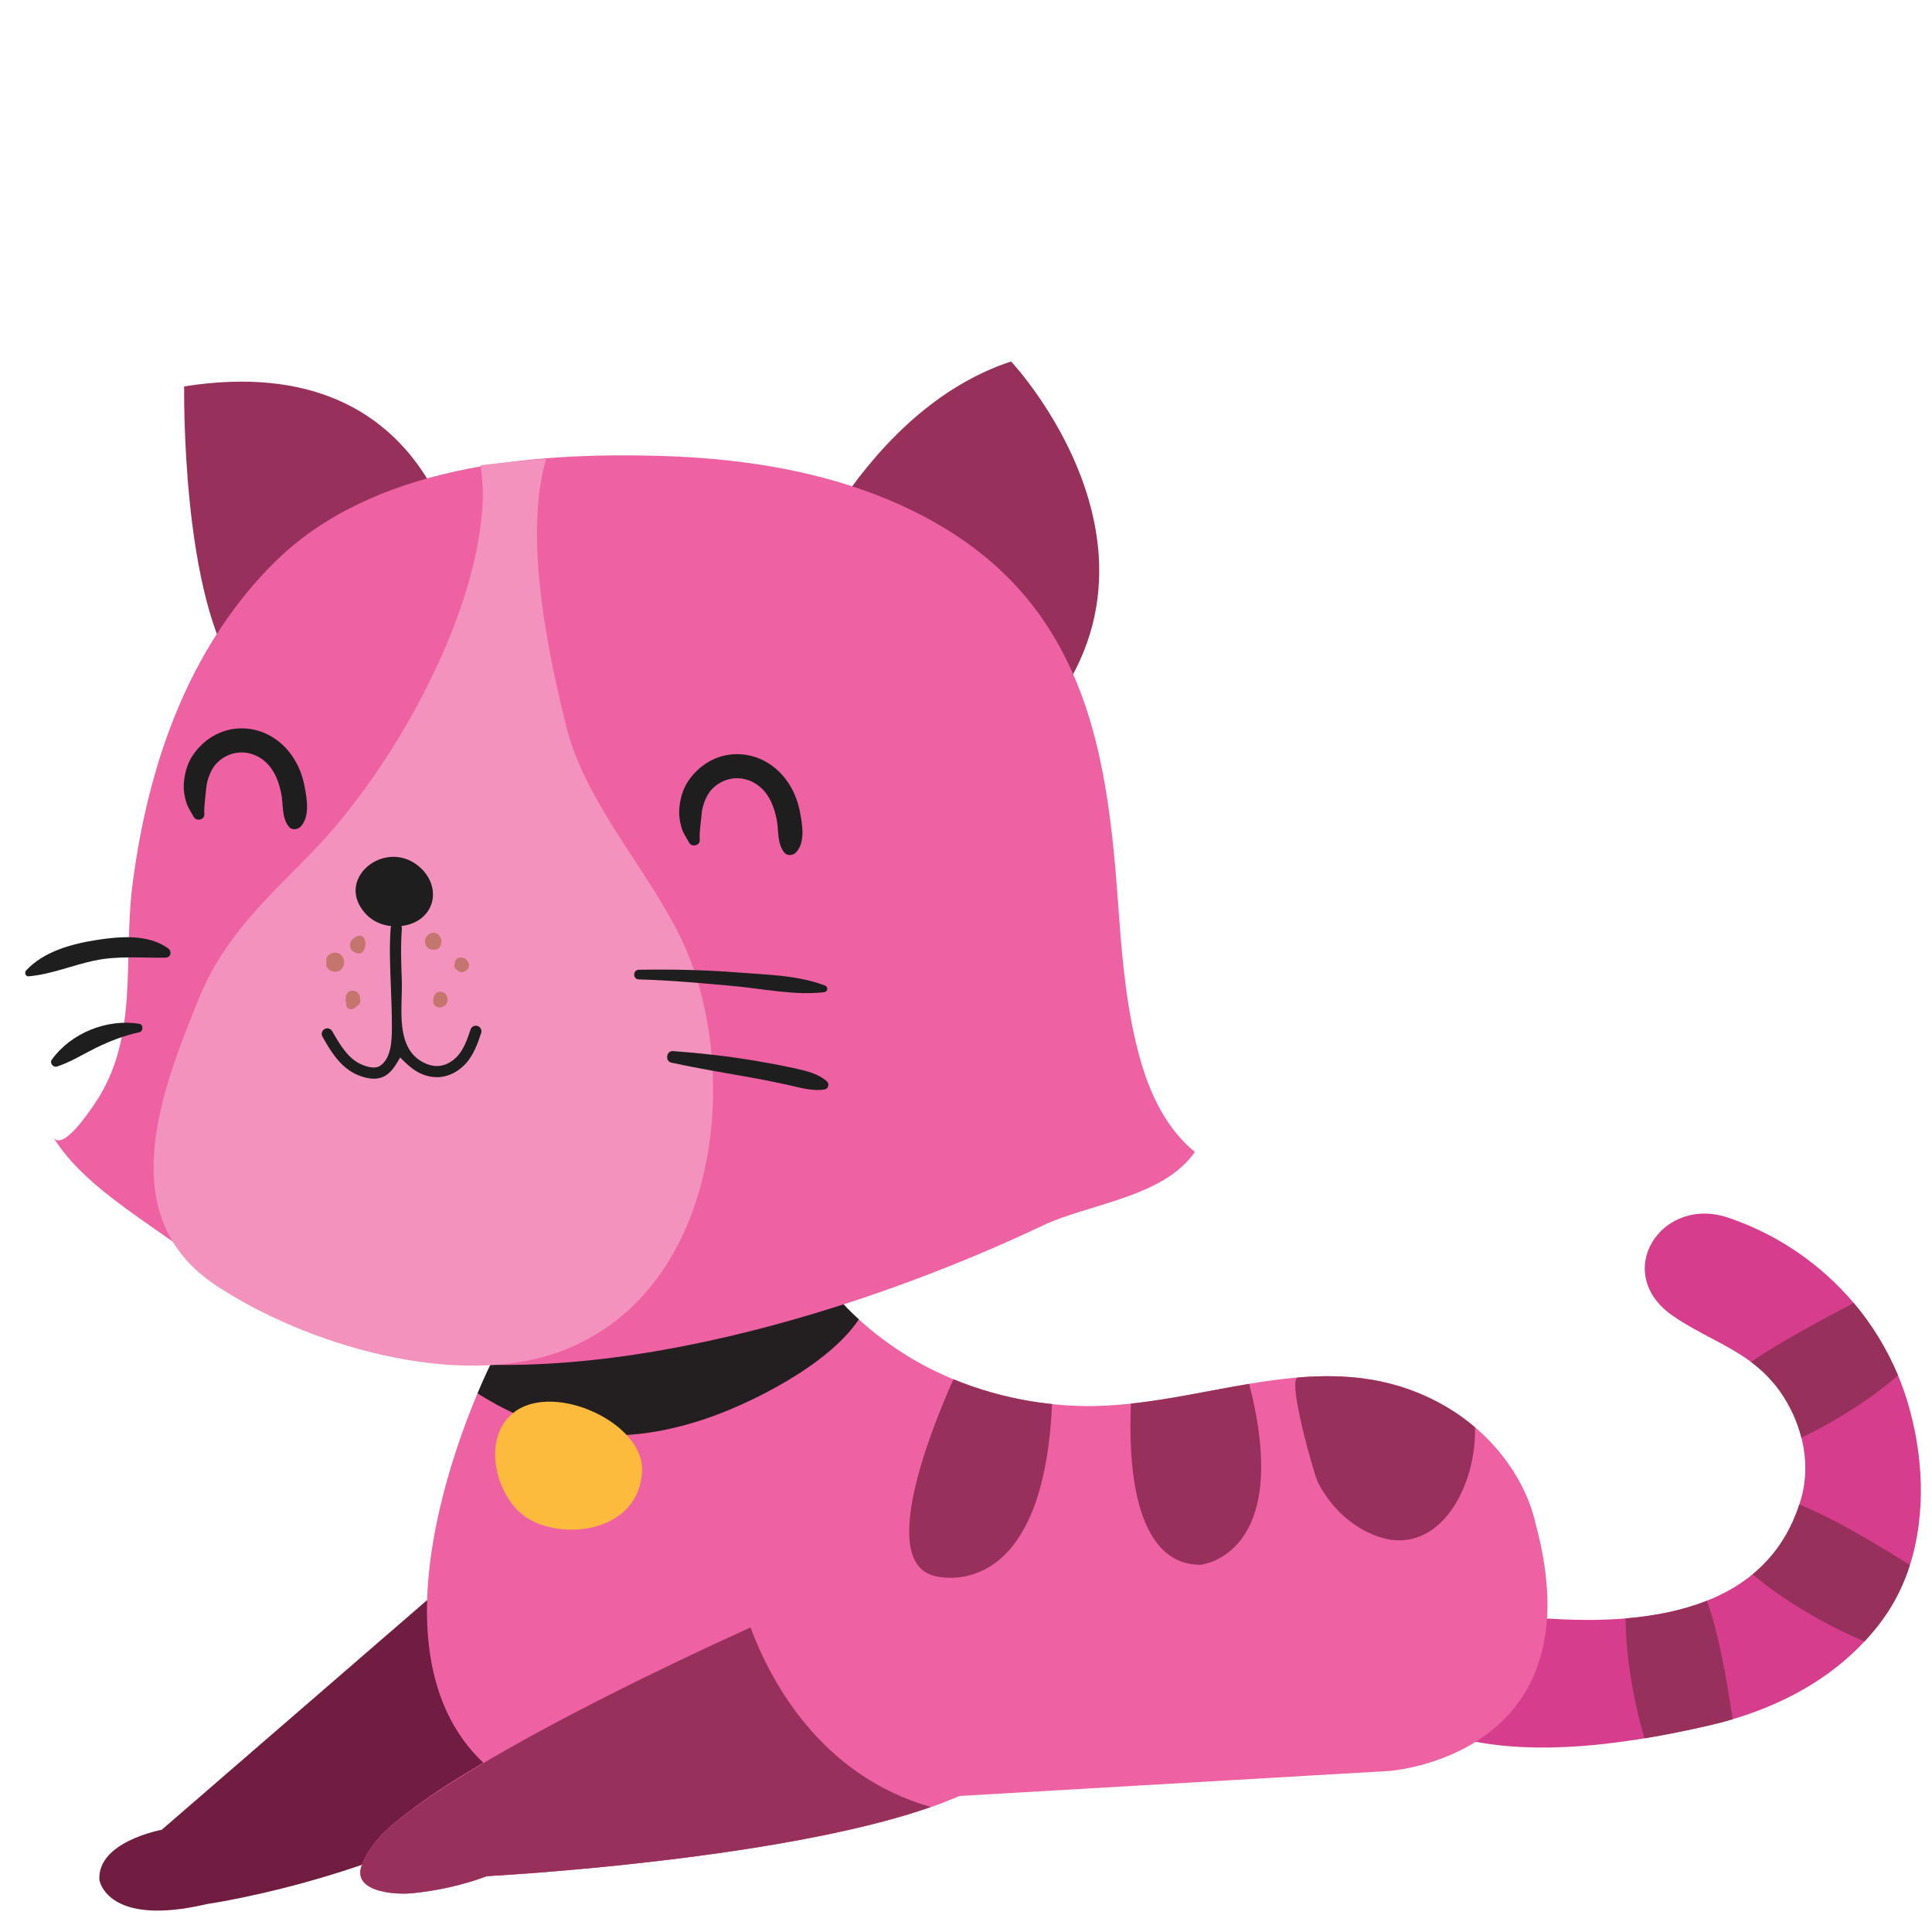 <?xml version="1.0" encoding="utf-8"?>
<!-- Generator: Adobe Illustrator 16.0.0, SVG Export Plug-In . SVG Version: 6.00 Build 0)  -->
<!DOCTYPE svg PUBLIC "-//W3C//DTD SVG 1.1//EN" "http://www.w3.org/Graphics/SVG/1.1/DTD/svg11.dtd">
<svg version="1.1" id="Layer_1" xmlns="http://www.w3.org/2000/svg" xmlns:xlink="http://www.w3.org/1999/xlink" x="0px" y="0px"
	 width="500px" height="500px" viewBox="0 0 500 500" enable-background="new 0 0 500 500" xml:space="preserve">
<g>
	<g>
		<g>
			<path fill="#D63E8D" d="M494.285,405.021c-1.587,4.982-3.884,9.719-6.997,14.011c-1.479,2.034-3.065,3.954-4.76,5.759
				c-9.164,9.849-21.197,16.307-34.118,20.145c-2.064,0.614-4.153,1.162-6.257,1.646c-5.299,1.217-10.868,2.355-16.554,3.293
				c-13.369,2.2-27.388,3.271-40.026,1.495c-1.223-0.17-2.443-0.366-3.66-0.602h-0.004c-3.631-0.703-7.187-1.766-10.354-3.641
				c-4.23-2.503-7.716-6.664-8.342-11.537c-0.75-5.775,2.695-11.518,7.506-14.799c6.34-4.331,14.42-3.399,21.588-2.633
				c2.62,0.281,5.313,0.524,8.054,0.705c6.656,0.446,13.576,0.547,20.342-0.016c7.384-0.611,14.588-2.005,21.06-4.584
				c4.309-1.711,8.298-3.945,11.803-6.831c5.351-4.392,9.58-10.282,12.103-18.089c0.142-0.425,0.272-0.847,0.398-1.279
				c1.529-5.224,1.454-10.751,0.141-15.987c-1.076-4.288-2.983-8.387-5.523-11.973c-2.256-3.185-4.809-5.616-7.549-7.658
				c-6.225-4.625-13.413-7.214-20.25-11.946c-15.885-11-3.049-31.243,14.35-25.374c12.787,4.314,23.993,12.022,32.497,22.073
				c4.717,5.584,8.601,11.886,11.458,18.733c0.95,2.263,1.786,4.593,2.501,6.971C497.684,376.215,498.579,391.531,494.285,405.021z"
				/>
			<path fill="#711C41" d="M123.127,403.212L41.85,473.547c0,0-16.72,3.049-16.128,12.954c0,0,1.823,12.385,27.835,6.266
				c0,0,55.108-7.894,89.848-36.27L123.127,403.212z"/>
			<path fill="#EE62A3" d="M359.412,458.331L156.364,470.15c-68.282-11.054-42.921-85.463-32.779-109.551
				c1.99-4.723,3.393-7.509,3.393-7.515c1.833-3.639,3.008-7.734,3.559-11.971c1.056-8.14-0.204-16.811-3.571-23.823
				c-0.311-0.649-0.656-1.266-1.019-1.863c0.654,0.079,1.327,0.094,2.024,0.033c0.481,0.002,0.959,0.966,1.439,1.448
				c1.923,0.484,3.849-0.471,5.771,0.016c0.48,0.482,0.958,1.445,1.439,1.447c4.328,0.493,8.66-0.938,12.985,0.516
				c3.364,0.972,7.212,0.981,11.543,0.033c4.333-1.432,9.137,0.507,12.989-0.926c2.408-1.437,6.251,0.498,8.661-1.42
				c1.446-0.958,2.888-0.472,4.332-0.949c0.482-0.48,0.966-1.441,1.447-1.438c5.658-0.582,10.764-3.373,16.004-5.978
				c-0.441,4.604,1.636,10.05,3.276,13.883c0.999,2.342,2.223,4.615,3.636,6.808c2.931,4.581,6.661,8.811,10.773,12.559
				c3.949,3.618,8.25,6.791,12.537,9.434c9.642,5.938,20.554,9.814,31.704,11.702c5.561,0.944,11.216,1.394,16.858,1.283
				c31.158-0.616,61.406-17.349,91.321,0.444c10.65,6.335,19.396,16.907,22.496,29.05c0.063,0.232,0.111,0.463,0.162,0.693
				C413.893,454.768,359.412,458.331,359.412,458.331z"/>
			<path fill="#97315C" d="M241.951,407.872c0,0,27.967,8.231,30.32-44.504c-1.93-0.203-3.855-0.447-5.766-0.771
				c-6.752-1.143-13.412-3.028-19.762-5.647C240.546,370.849,227.278,404.405,241.951,407.872z"/>
			<path fill="#97315C" d="M310.663,404.967c0,0,24.124-2.142,12.625-46.826c-10.122,1.689-20.317,4.01-30.607,5.115
				C292.015,378.144,293.235,404.92,310.663,404.967z"/>
			<path fill="#97315C" d="M381.723,369.378c-2.216-1.888-4.571-3.59-7.037-5.056c-12.853-7.646-25.768-8.909-38.791-7.823
				c-2.868,0.239,4.131,25.158,5.245,27.279c2.304,4.391,5.557,8.231,9.709,10.975C370.106,407.481,382.253,386.276,381.723,369.378
				z"/>
			<path fill="#EE62A3" d="M223.764,410.147c-4.695,0.636-8.815,2.881-13.262,4.279c-12.264,3.856-24.216,10.303-35.832,15.867
				c-12.621,6.046-25.136,12.331-37.404,19.071c-11.579,6.36-23.262,12.999-33.655,21.205c-4.209,3.321-7.822,6.901-9.896,11.979
				c-2.856,6.995,8.292,7.865,12.916,7.411c6.446-0.63,13.288-2.125,19.362-4.42c0,0,112.046-5.88,135.01-28.718L223.764,410.147z"
				/>
			<path fill="#EE62A3" d="M223.764,410.147c-4.695,0.636-8.815,2.881-13.262,4.279c-12.264,3.856-24.216,10.303-35.832,15.867
				c-12.621,6.046-25.136,12.331-37.404,19.071c-11.579,6.36-23.262,12.999-33.655,21.205c-4.209,3.321-7.822,6.901-9.896,11.979
				c-2.856,6.995,8.292,7.865,12.916,7.411c6.446-0.63,13.288-2.125,19.362-4.42c0,0,112.046-5.88,135.01-28.718L223.764,410.147z"
				/>
			<path fill="#97315C" d="M194.243,421.18c-4.039,1.821-11.066,5.039-19.606,9.131c-2.91,1.395-5.814,2.804-8.712,4.228
				c-0.432,0.213-0.861,0.423-1.298,0.638c-2.525,1.246-5.043,2.507-7.556,3.777c-0.775,0.392-1.554,0.788-2.335,1.187
				c-2.508,1.279-5.009,2.57-7.501,3.879c-0.435,0.229-0.869,0.457-1.304,0.687c-2.889,1.525-5.769,3.071-8.633,4.644
				c-0.184,0.101-0.368,0.203-0.552,0.304c-0.58,0.319-1.161,0.644-1.742,0.963c-10.694,5.944-20.817,12.089-28.552,17.797
				c-0.946,0.707-1.894,1.412-2.82,2.143c-0.029,0.023-0.056,0.046-0.086,0.07c-4.179,3.307-7.765,6.874-9.83,11.924
				c-2.856,6.995,8.292,7.865,12.916,7.411c6.445-0.63,13.284-2.124,19.359-4.419h0.002c0,0,1.167-0.063,3.28-0.196
				c0.014-0.001,0.028-0.001,0.043-0.003c14.944-0.947,76.745-5.493,111.589-17.702C211.868,459.38,199.032,434.15,194.243,421.18z"
				/>
			<path fill="#231F20" d="M222.267,341.459c-8.195,12.213-28.861,22.099-39.689,25.729c-22.925,7.69-41.007,4.797-58.993-6.588
				c1.99-4.723,3.393-7.509,3.393-7.515c1.833-3.639,3.008-7.734,3.559-11.971c22.625-12.192,55.504-15.675,80.958-12.214
				C214.424,333.481,218.154,337.711,222.267,341.459z"/>
		</g>
		<path fill="#97315C" d="M448.41,444.936c-2.064,0.614-4.153,1.162-6.257,1.646c-5.299,1.217-10.868,2.355-16.554,3.293
			c-2.832-9.436-4.886-21.499-4.897-31.026c7.384-0.611,14.588-2.005,21.06-4.584C444.879,422.992,446.889,434.739,448.41,444.936z"
			/>
		<path fill="#97315C" d="M494.285,405.021c-1.587,4.982-3.884,9.719-6.997,14.011c-1.479,2.034-3.065,3.954-4.76,5.759
			c-9.536-3.924-21.2-10.713-28.964-17.357c5.351-4.392,9.58-10.282,12.103-18.089C474.85,393.067,485.536,399.562,494.285,405.021z
			"/>
		<path fill="#97315C" d="M491.188,355.934c-5.999,5.398-15.679,11.678-24.982,16.145c-1.076-4.288-2.983-8.387-5.523-11.973
			c-2.256-3.185-4.809-5.616-7.549-7.658c8.38-5.647,18.639-11.03,26.597-15.247C484.447,342.784,488.331,349.086,491.188,355.934z"
			/>
		<path fill="#FCBB3D" d="M136.652,392.996c9.887,5.987,28.954,3.057,29.512-12.405c0.443-12.275-22.35-22.841-32.802-15.339
			C124.153,371.868,128.311,387.945,136.652,392.996z"/>
	</g>
	<path fill="#97315C" d="M201.788,160.195c0,0,18.766-53.118,59.883-66.65c0,0,56.349,59.955-8.083,107.502L201.788,160.195z"/>
	<path fill="#97315C" d="M119.654,149.778c0,0-5.447-60.294-71.99-49.776c0,0-0.872,55.31,14.35,75.315L119.654,149.778z"/>
	<path fill="#EE62A3" d="M96.939,349.757c56.07,12.757,129.626-12.036,172.761-32.522c12.184-5.788,31.271-7.265,39.526-19.098
		c0.004-0.006,0.009-0.01,0.013-0.016c-8.517-6.939-12.692-17.495-15.211-28.03c-3.013-12.595-3.892-25.52-4.827-38.394
		c-1.89-26.026-5.367-51.4-19.567-71.755c-4.679-6.705-10.519-12.865-17.849-18.323c-7.69-5.728-16.256-10.2-25.201-13.624
		c-17.693-6.772-36.786-9.459-55.644-10.005c-33.696-0.975-74.603,2.471-99.921,27.552c-10.128,10.033-18.062,22.167-23.843,35.161
		c-6.782,15.245-10.737,31.641-12.878,48.149c-2.541,19.603,1.859,39.9-9.925,56.98c-1.015,1.473-8.187,12.402-10.615,8.438
		c8.835,14.425,28.499,23.855,41.102,34.893C66.794,339.615,81.176,346.169,96.939,349.757z"/>
	<path fill="#F393BD" d="M176.033,242.399c-8.767-17.878-24.596-34.789-29.441-54.267c-3.926-15.777-11.521-48.594-5.231-69.381
		c-5.791,0.427-11.481,0.99-17.016,1.653c0.593,3.592,0.746,7.278,0.509,10.89c-1.952,29.819-23.552,68.057-43.978,89.144
		c-11.752,12.132-22.872,21.778-29.566,38.339c-9.668,23.912-22.241,56.037,4.505,73.833c23.196,15.435,62.68,27.188,89.576,17.015
		C186.895,333.926,192.326,275.626,176.033,242.399z"/>
	<path fill="#1D1E1D" d="M123.608,265.521c-0.765-0.252-1.578,0.155-1.83,0.911c-0.836,2.503-1.782,5.339-3.692,7.2
		c-2.933,2.863-5.868,2.48-7.811,1.659c-8.321-3.52-6.032-14.54-6.292-21.684c-0.159-4.347-0.325-8.841,0.017-13.296
		c0.019-0.238-0.036-0.457-0.122-0.664c0.588-0.068,1.172-0.167,1.741-0.324c7.405-2.048,8.637-10.447,2.539-15.308
		c-8.836-7.043-21.938,3.763-13.307,12.697c1.673,1.731,3.98,2.714,6.383,2.966c-0.052,0.132-0.105,0.264-0.117,0.412
		c-0.354,4.619-0.187,9.195-0.023,13.623c0.151,4.12,0.35,8.247,0.327,12.389c-0.017,3.12-0.134,7.784-3.062,9.731
		c-1.01,0.673-2.577,0.574-4.67-0.287c-3.38-1.397-5.496-4.759-7.721-8.68c-0.395-0.694-1.281-0.942-1.971-0.543
		c-0.695,0.394-0.939,1.276-0.543,1.971c1.923,3.389,4.557,8.032,9.131,9.922c1.52,0.629,2.899,0.944,4.133,0.948
		c1.233,0.003,2.318-0.306,3.247-0.926c1.637-1.093,2.637-2.909,3.59-4.565c1.696,1.678,3.353,3.34,5.592,4.281
		c3.834,1.621,7.828,0.802,10.958-2.253c2.411-2.352,3.523-5.681,4.416-8.353C124.773,266.592,124.365,265.774,123.608,265.521z"/>
	<path fill="#C3756E" d="M88.239,247.122c-1.528-1.389-4.271-0.039-3.753,1.755c-0.231,0.991,0.157,2.081,1.421,2.493
		C88.494,252.211,90.179,248.886,88.239,247.122z"/>
	<path fill="#C3756E" d="M93.162,258.343c-0.003-0.676-0.27-1.316-0.964-1.713c-1.037-0.592-2.363-0.086-2.669,1.085
		c-0.06,0.229-0.033,0.4-0.028,0.589c-0.123,0.396-0.106,0.818,0.091,1.248c-0.114,0.42-0.021,0.885,0.275,1.208
		c0.77,0.846,1.812,0.366,2.464-0.353c0.341-0.188,0.644-0.44,0.812-0.819C93.338,259.145,93.293,258.729,93.162,258.343z"/>
	<path fill="#C3756E" d="M94.534,243.678c-0.23-1.343-1.277-2.29-3.189-0.697c-0.952,0.792-1.117,2.462,0.067,3.264
		C93.756,247.831,94.832,245.421,94.534,243.678z"/>
	<path fill="#C3756E" d="M114.074,244.341c0.417-0.89-0.056-2.177-0.974-2.683c-1.492-0.821-3.21,0.502-3.13,2.128
		c0.089,1.802,2.181,2.54,3.581,1.626c0.153-0.1,0.266-0.268,0.314-0.452C114.033,244.788,114.136,244.576,114.074,244.341z"/>
	<path fill="#C3756E" d="M121.164,248.998c-0.3-0.604-0.923-1.073-1.671-1.164c-1.154-0.14-1.766,0.559-1.805,1.453
		c-0.203,0.422-0.209,0.909,0.146,1.381c0.134,0.179,0.326,0.284,0.517,0.381c0.478,0.58,1.281,0.672,1.954,0.336
		c0.133-0.058,0.235-0.192,0.355-0.285c0.107-0.09,0.238-0.152,0.321-0.261c0.006-0.007,0.008-0.015,0.014-0.023
		c0.025-0.031,0.062-0.037,0.085-0.072C121.508,250.13,121.471,249.49,121.164,248.998z"/>
	<path fill="#C3756E" d="M115.736,258.101c-0.493-1.876-2.934-2.026-3.485-0.042C111.182,261.91,116.579,261.313,115.736,258.101z"
		/>
	<path fill="#1D1E1D" d="M165.33,253.471c8.195,0.218,16.454,0.98,24.619,1.725c7.656,0.7,15.606,2.457,23.288,1.596
		c1.002-0.113,1.205-1.374,0.242-1.742c-7.021-2.686-15.029-2.781-22.45-3.365c-8.597-0.68-17.079-0.853-25.692-0.709
		C163.728,251.001,163.722,253.426,165.33,253.471L165.33,253.471z"/>
	<path fill="#1D1E1D" d="M173.739,275.012c6.767,1.47,13.549,2.602,20.372,3.806c3.483,0.616,6.952,1.316,10.401,2.097
		c2.907,0.658,5.999,1.554,8.98,1.012c0.891-0.162,1.193-1.451,0.544-2.037c-2.25-2.028-5.402-2.751-8.293-3.395
		c-3.456-0.768-6.941-1.399-10.43-1.992c-7.051-1.197-14.042-1.953-21.162-2.483C172.435,271.889,172.066,274.648,173.739,275.012
		L173.739,275.012z"/>
	<path fill="#1D1E1D" d="M43.542,245.46c-5.164-3.779-12.621-3.125-18.592-2.186c-6.423,1.01-13.647,2.972-18.189,7.882
		c-0.481,0.519-0.197,1.586,0.624,1.516c5.841-0.498,11.297-2.858,17.01-4.067c6.24-1.321,12.217-0.646,18.497-0.771
		C44.239,247.808,44.534,246.185,43.542,245.46L43.542,245.46z"/>
	<path fill="#1D1E1D" d="M36.048,264.966c-8.256-1.391-17.723,2.365-22.654,9.306c-0.607,0.854,0.387,2.064,1.341,1.755
		c3.515-1.138,6.835-3.239,10.151-4.868c3.457-1.699,7.384-3.214,11.155-4.001C37.107,266.937,37.162,265.153,36.048,264.966
		L36.048,264.966z"/>
	<path fill="#1D1E1D" d="M181.097,217.362c-0.15-2.033,0.312-4.509,0.474-6.622c0.128-1.668,0.706-3.442,1.517-4.899
		c1.512-2.719,4.422-4.269,7.202-4.422c3.14-0.173,6.222,1.42,8.136,4.132c1.309,1.855,2.022,3.975,2.512,6.172
		c0.663,2.978,0.058,6.457,2.057,8.945c0.709,0.883,2.203,0.745,2.94,0.007c2.591-2.591,1.692-7.37,1.077-10.609
		c-0.572-3.012-1.827-5.999-3.688-8.439c-3.121-4.093-7.815-6.596-13.016-6.447c-4.955,0.142-9.337,2.807-12.112,6.831
		c-1.566,2.272-2.278,5.01-2.42,7.732c-0.076,1.456,0.166,2.871,0.553,4.269c0.451,1.627,1.29,2.713,2.029,4.084
		C179.027,219.343,181.206,218.837,181.097,217.362L181.097,217.362z"/>
	<path fill="#1D1E1D" d="M52.886,210.688c-0.15-2.033,0.312-4.509,0.474-6.622c0.128-1.669,0.706-3.443,1.517-4.901
		c1.512-2.718,4.422-4.268,7.201-4.421c3.141-0.174,6.223,1.419,8.137,4.132c1.31,1.855,2.022,3.975,2.511,6.171
		c0.663,2.979,0.059,6.457,2.057,8.945c0.709,0.884,2.204,0.747,2.941,0.008c2.59-2.591,1.692-7.37,1.076-10.609
		c-0.573-3.012-1.827-5.999-3.688-8.44c-3.12-4.093-7.814-6.595-13.017-6.447c-4.954,0.142-9.336,2.807-12.11,6.832
		c-1.567,2.272-2.279,5.01-2.42,7.731c-0.076,1.456,0.166,2.871,0.553,4.269c0.45,1.627,1.29,2.713,2.028,4.084
		C50.817,212.668,52.995,212.162,52.886,210.688L52.886,210.688z"/>
</g>
</svg>
